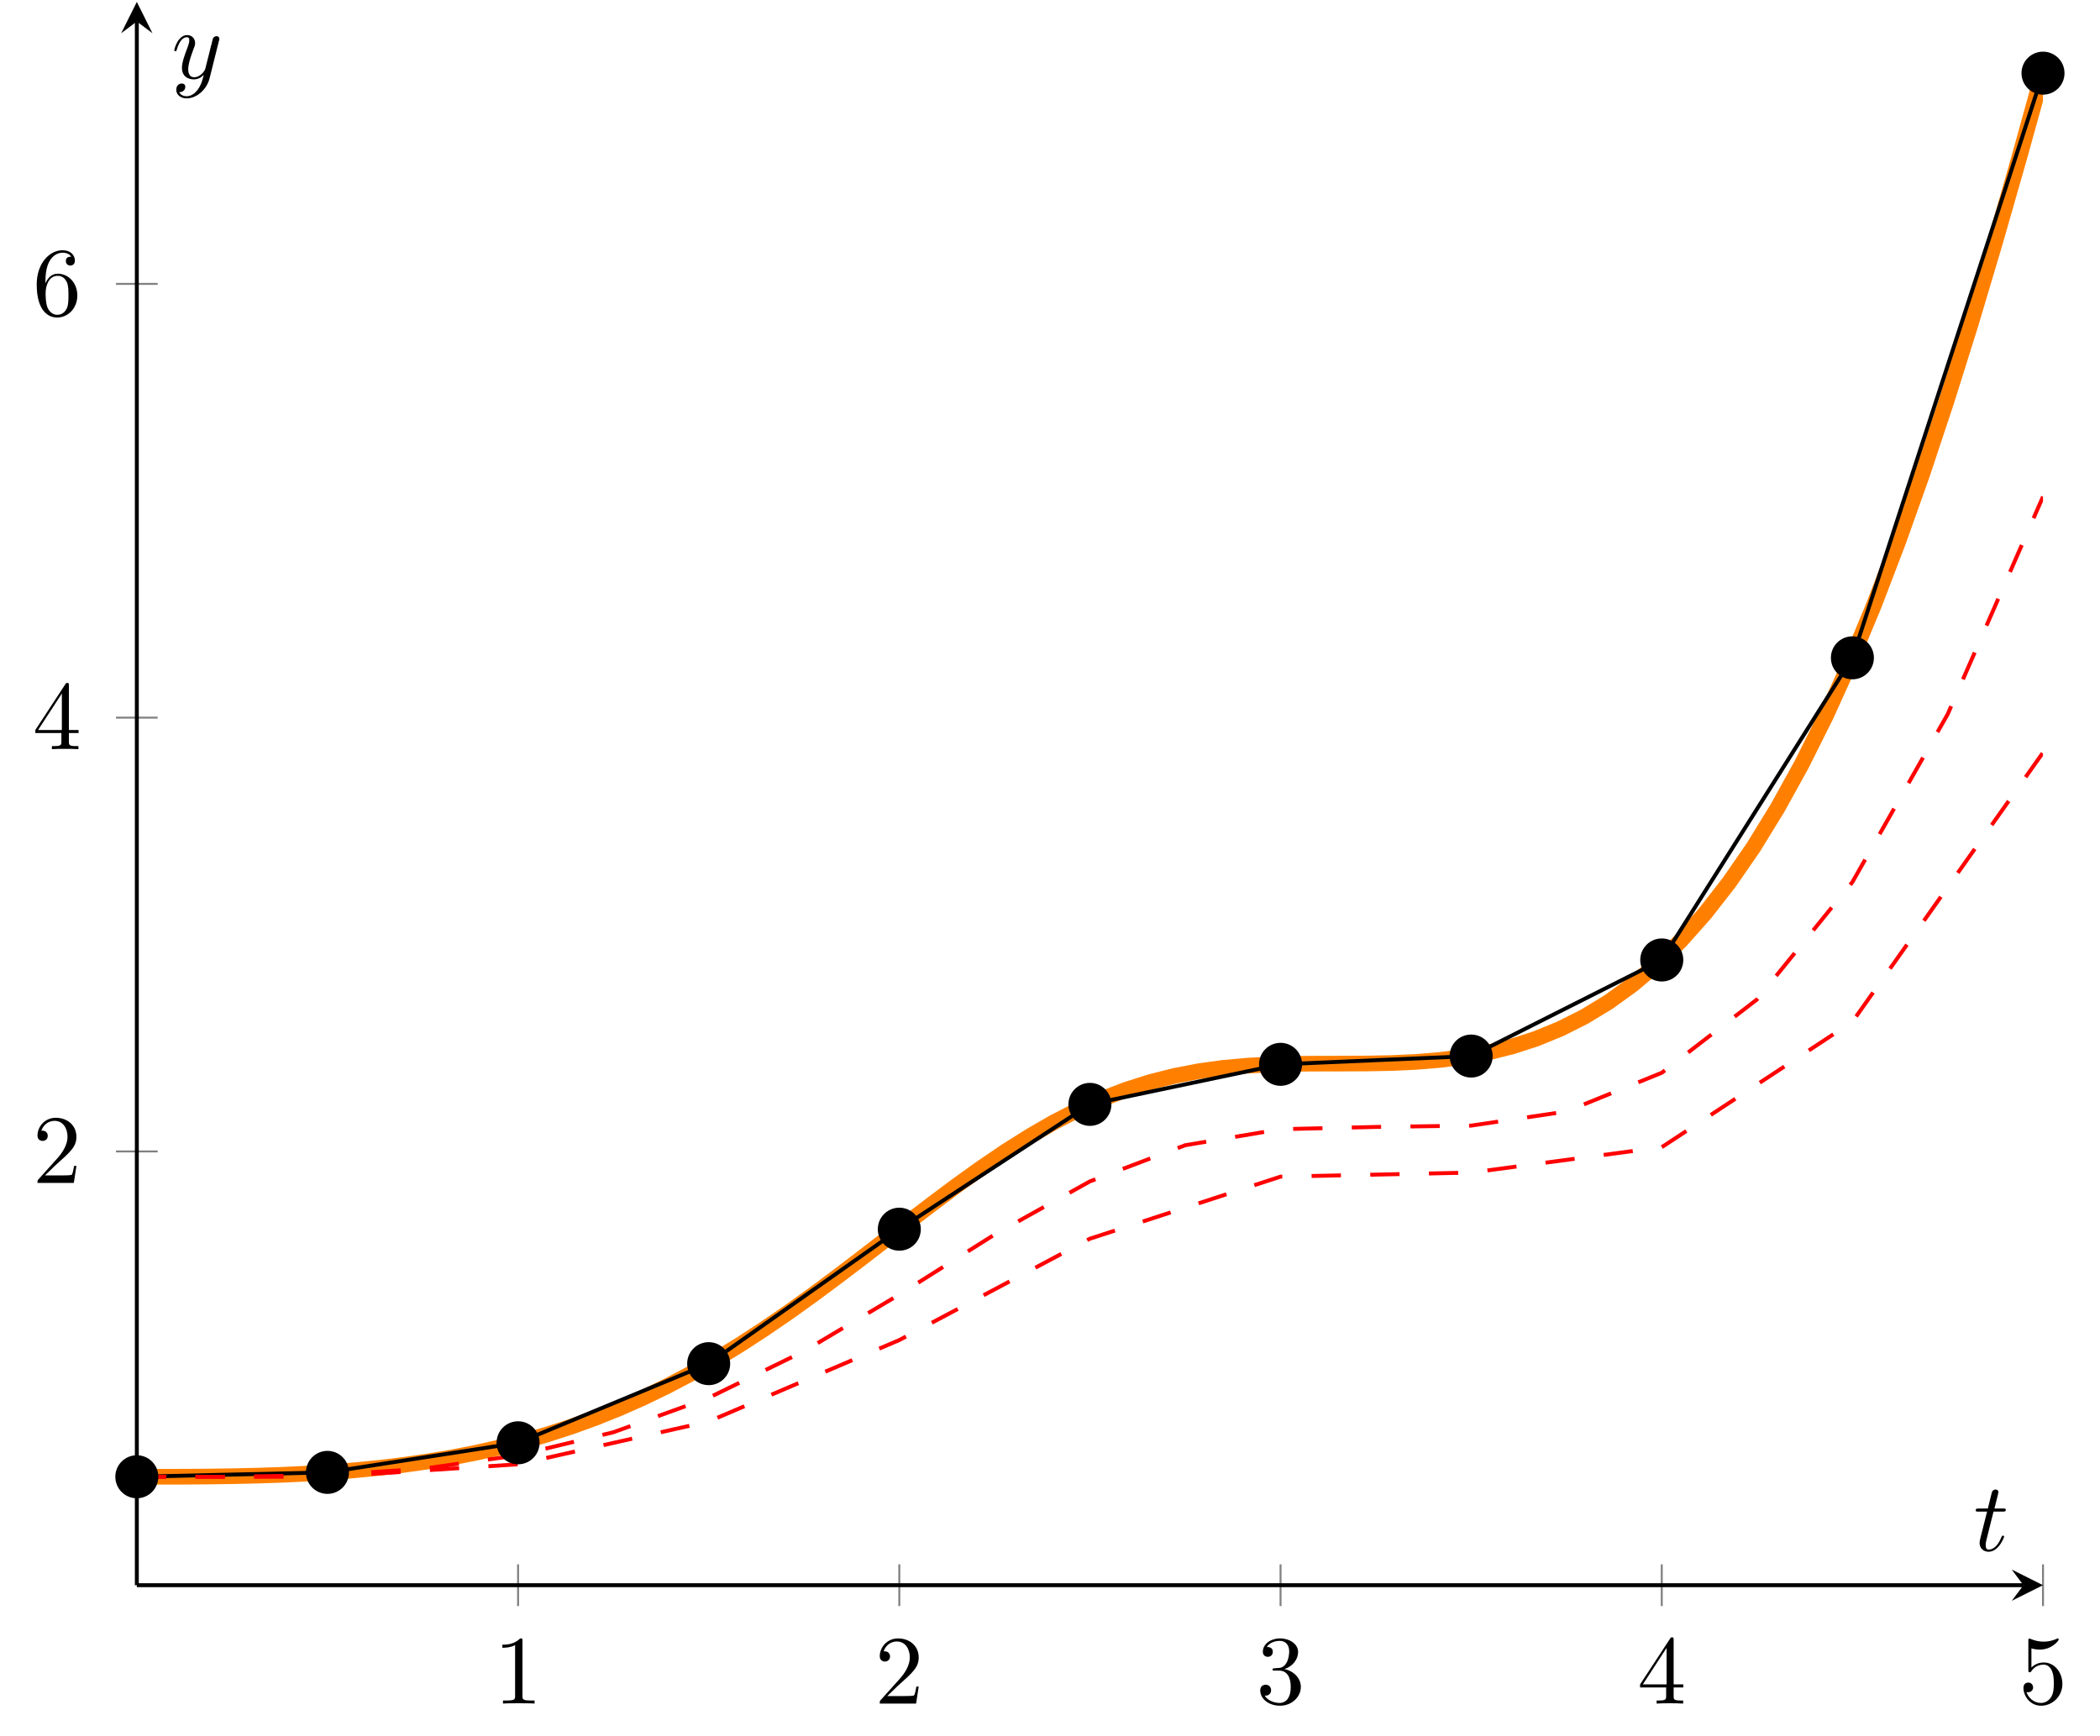 <?xml version="1.0" encoding="UTF-8"?>
<svg xmlns="http://www.w3.org/2000/svg" xmlns:xlink="http://www.w3.org/1999/xlink" width="214.028" height="176.972" viewBox="0 0 214.028 176.972">
<defs>
<g>
<g id="glyph-0-0">
</g>
<g id="glyph-0-1">
<path d="M 2.938 -6.375 C 2.938 -6.625 2.938 -6.641 2.703 -6.641 C 2.078 -6 1.203 -6 0.891 -6 L 0.891 -5.688 C 1.094 -5.688 1.672 -5.688 2.188 -5.953 L 2.188 -0.781 C 2.188 -0.422 2.156 -0.312 1.266 -0.312 L 0.953 -0.312 L 0.953 0 C 1.297 -0.031 2.156 -0.031 2.562 -0.031 C 2.953 -0.031 3.828 -0.031 4.172 0 L 4.172 -0.312 L 3.859 -0.312 C 2.953 -0.312 2.938 -0.422 2.938 -0.781 Z M 2.938 -6.375 "/>
</g>
<g id="glyph-0-2">
<path d="M 1.266 -0.766 L 2.328 -1.797 C 3.875 -3.172 4.469 -3.703 4.469 -4.703 C 4.469 -5.844 3.578 -6.641 2.359 -6.641 C 1.234 -6.641 0.5 -5.719 0.5 -4.828 C 0.5 -4.281 1 -4.281 1.031 -4.281 C 1.203 -4.281 1.547 -4.391 1.547 -4.812 C 1.547 -5.062 1.359 -5.328 1.016 -5.328 C 0.938 -5.328 0.922 -5.328 0.891 -5.312 C 1.109 -5.969 1.656 -6.328 2.234 -6.328 C 3.141 -6.328 3.562 -5.516 3.562 -4.703 C 3.562 -3.906 3.078 -3.125 2.516 -2.5 L 0.609 -0.375 C 0.5 -0.266 0.5 -0.234 0.5 0 L 4.203 0 L 4.469 -1.734 L 4.234 -1.734 C 4.172 -1.438 4.109 -1 4 -0.844 C 3.938 -0.766 3.281 -0.766 3.062 -0.766 Z M 1.266 -0.766 "/>
</g>
<g id="glyph-0-3">
<path d="M 2.891 -3.516 C 3.703 -3.781 4.281 -4.469 4.281 -5.266 C 4.281 -6.078 3.406 -6.641 2.453 -6.641 C 1.453 -6.641 0.688 -6.047 0.688 -5.281 C 0.688 -4.953 0.906 -4.766 1.203 -4.766 C 1.5 -4.766 1.703 -4.984 1.703 -5.281 C 1.703 -5.766 1.234 -5.766 1.094 -5.766 C 1.391 -6.266 2.047 -6.391 2.406 -6.391 C 2.828 -6.391 3.375 -6.172 3.375 -5.281 C 3.375 -5.156 3.344 -4.578 3.094 -4.141 C 2.797 -3.656 2.453 -3.625 2.203 -3.625 C 2.125 -3.609 1.891 -3.594 1.812 -3.594 C 1.734 -3.578 1.672 -3.562 1.672 -3.469 C 1.672 -3.359 1.734 -3.359 1.906 -3.359 L 2.344 -3.359 C 3.156 -3.359 3.531 -2.688 3.531 -1.703 C 3.531 -0.344 2.844 -0.062 2.406 -0.062 C 1.969 -0.062 1.219 -0.234 0.875 -0.812 C 1.219 -0.766 1.531 -0.984 1.531 -1.359 C 1.531 -1.719 1.266 -1.922 0.984 -1.922 C 0.734 -1.922 0.422 -1.781 0.422 -1.344 C 0.422 -0.438 1.344 0.219 2.438 0.219 C 3.656 0.219 4.562 -0.688 4.562 -1.703 C 4.562 -2.516 3.922 -3.297 2.891 -3.516 Z M 2.891 -3.516 "/>
</g>
<g id="glyph-0-4">
<path d="M 2.938 -1.641 L 2.938 -0.781 C 2.938 -0.422 2.906 -0.312 2.172 -0.312 L 1.969 -0.312 L 1.969 0 C 2.375 -0.031 2.891 -0.031 3.312 -0.031 C 3.734 -0.031 4.25 -0.031 4.672 0 L 4.672 -0.312 L 4.453 -0.312 C 3.719 -0.312 3.703 -0.422 3.703 -0.781 L 3.703 -1.641 L 4.688 -1.641 L 4.688 -1.953 L 3.703 -1.953 L 3.703 -6.484 C 3.703 -6.688 3.703 -6.75 3.531 -6.75 C 3.453 -6.75 3.422 -6.75 3.344 -6.625 L 0.281 -1.953 L 0.281 -1.641 Z M 2.984 -1.953 L 0.562 -1.953 L 2.984 -5.672 Z M 2.984 -1.953 "/>
</g>
<g id="glyph-0-5">
<path d="M 4.469 -2 C 4.469 -3.188 3.656 -4.188 2.578 -4.188 C 2.109 -4.188 1.672 -4.031 1.312 -3.672 L 1.312 -5.625 C 1.516 -5.562 1.844 -5.5 2.156 -5.5 C 3.391 -5.5 4.094 -6.406 4.094 -6.531 C 4.094 -6.594 4.062 -6.641 3.984 -6.641 C 3.984 -6.641 3.953 -6.641 3.906 -6.609 C 3.703 -6.516 3.219 -6.312 2.547 -6.312 C 2.156 -6.312 1.688 -6.391 1.219 -6.594 C 1.141 -6.625 1.125 -6.625 1.109 -6.625 C 1 -6.625 1 -6.547 1 -6.391 L 1 -3.438 C 1 -3.266 1 -3.188 1.141 -3.188 C 1.219 -3.188 1.234 -3.203 1.281 -3.266 C 1.391 -3.422 1.75 -3.969 2.562 -3.969 C 3.078 -3.969 3.328 -3.516 3.406 -3.328 C 3.562 -2.953 3.594 -2.578 3.594 -2.078 C 3.594 -1.719 3.594 -1.125 3.344 -0.703 C 3.109 -0.312 2.734 -0.062 2.281 -0.062 C 1.562 -0.062 0.984 -0.594 0.812 -1.172 C 0.844 -1.172 0.875 -1.156 0.984 -1.156 C 1.312 -1.156 1.484 -1.406 1.484 -1.641 C 1.484 -1.891 1.312 -2.141 0.984 -2.141 C 0.844 -2.141 0.5 -2.062 0.5 -1.609 C 0.5 -0.75 1.188 0.219 2.297 0.219 C 3.453 0.219 4.469 -0.734 4.469 -2 Z M 4.469 -2 "/>
</g>
<g id="glyph-0-6">
<path d="M 1.312 -3.266 L 1.312 -3.516 C 1.312 -6.031 2.547 -6.391 3.062 -6.391 C 3.297 -6.391 3.719 -6.328 3.938 -5.984 C 3.781 -5.984 3.391 -5.984 3.391 -5.547 C 3.391 -5.234 3.625 -5.078 3.844 -5.078 C 4 -5.078 4.312 -5.172 4.312 -5.562 C 4.312 -6.156 3.875 -6.641 3.047 -6.641 C 1.766 -6.641 0.422 -5.359 0.422 -3.156 C 0.422 -0.484 1.578 0.219 2.5 0.219 C 3.609 0.219 4.562 -0.719 4.562 -2.031 C 4.562 -3.297 3.672 -4.25 2.562 -4.25 C 1.891 -4.25 1.516 -3.75 1.312 -3.266 Z M 2.5 -0.062 C 1.875 -0.062 1.578 -0.656 1.516 -0.812 C 1.328 -1.281 1.328 -2.078 1.328 -2.25 C 1.328 -3.031 1.656 -4.031 2.547 -4.031 C 2.719 -4.031 3.172 -4.031 3.484 -3.406 C 3.656 -3.047 3.656 -2.531 3.656 -2.047 C 3.656 -1.562 3.656 -1.062 3.484 -0.703 C 3.188 -0.109 2.734 -0.062 2.5 -0.062 Z M 2.5 -0.062 "/>
</g>
<g id="glyph-1-0">
</g>
<g id="glyph-1-1">
<path d="M 2.047 -3.984 L 2.984 -3.984 C 3.188 -3.984 3.297 -3.984 3.297 -4.188 C 3.297 -4.297 3.188 -4.297 3.016 -4.297 L 2.141 -4.297 C 2.5 -5.719 2.547 -5.906 2.547 -5.969 C 2.547 -6.141 2.422 -6.234 2.25 -6.234 C 2.219 -6.234 1.938 -6.234 1.859 -5.875 L 1.469 -4.297 L 0.531 -4.297 C 0.328 -4.297 0.234 -4.297 0.234 -4.109 C 0.234 -3.984 0.312 -3.984 0.516 -3.984 L 1.391 -3.984 C 0.672 -1.156 0.625 -0.984 0.625 -0.812 C 0.625 -0.266 1 0.109 1.547 0.109 C 2.562 0.109 3.125 -1.344 3.125 -1.422 C 3.125 -1.531 3.047 -1.531 3.016 -1.531 C 2.922 -1.531 2.906 -1.5 2.859 -1.391 C 2.438 -0.344 1.906 -0.109 1.562 -0.109 C 1.359 -0.109 1.25 -0.234 1.25 -0.562 C 1.25 -0.812 1.281 -0.875 1.312 -1.047 Z M 2.047 -3.984 "/>
</g>
<g id="glyph-1-2">
<path d="M 4.844 -3.797 C 4.891 -3.938 4.891 -3.953 4.891 -4.031 C 4.891 -4.203 4.75 -4.297 4.594 -4.297 C 4.5 -4.297 4.344 -4.234 4.25 -4.094 C 4.234 -4.031 4.141 -3.734 4.109 -3.547 C 4.031 -3.297 3.969 -3.016 3.906 -2.75 L 3.453 -0.953 C 3.422 -0.812 2.984 -0.109 2.328 -0.109 C 1.828 -0.109 1.719 -0.547 1.719 -0.922 C 1.719 -1.375 1.891 -2 2.219 -2.875 C 2.375 -3.281 2.422 -3.391 2.422 -3.594 C 2.422 -4.031 2.109 -4.406 1.609 -4.406 C 0.656 -4.406 0.297 -2.953 0.297 -2.875 C 0.297 -2.766 0.391 -2.766 0.406 -2.766 C 0.516 -2.766 0.516 -2.797 0.562 -2.953 C 0.844 -3.891 1.234 -4.188 1.578 -4.188 C 1.656 -4.188 1.828 -4.188 1.828 -3.875 C 1.828 -3.625 1.719 -3.359 1.656 -3.172 C 1.25 -2.109 1.078 -1.547 1.078 -1.078 C 1.078 -0.188 1.703 0.109 2.297 0.109 C 2.688 0.109 3.016 -0.062 3.297 -0.344 C 3.172 0.172 3.047 0.672 2.656 1.203 C 2.391 1.531 2.016 1.828 1.562 1.828 C 1.422 1.828 0.969 1.797 0.797 1.406 C 0.953 1.406 1.094 1.406 1.219 1.281 C 1.328 1.203 1.422 1.062 1.422 0.875 C 1.422 0.562 1.156 0.531 1.062 0.531 C 0.828 0.531 0.5 0.688 0.5 1.172 C 0.5 1.672 0.938 2.047 1.562 2.047 C 2.578 2.047 3.609 1.141 3.891 0.016 Z M 4.844 -3.797 "/>
</g>
</g>
<clipPath id="clip-0">
<path clip-rule="nonzero" d="M 13.945 0.195 L 208.219 0.195 L 208.219 161.586 L 13.945 161.586 Z M 13.945 0.195 "/>
</clipPath>
<clipPath id="clip-1">
<path clip-rule="nonzero" d="M 13.945 1 L 208.219 1 L 208.219 157 L 13.945 157 Z M 13.945 1 "/>
</clipPath>
<clipPath id="clip-2">
<path clip-rule="nonzero" d="M 13.945 71 L 208.219 71 L 208.219 157 L 13.945 157 Z M 13.945 71 "/>
</clipPath>
<clipPath id="clip-3">
<path clip-rule="nonzero" d="M 13.945 44 L 208.219 44 L 208.219 157 L 13.945 157 Z M 13.945 44 "/>
</clipPath>
<clipPath id="clip-4">
<path clip-rule="nonzero" d="M 200 0 L 214.027 0 L 214.027 16 L 200 16 Z M 200 0 "/>
</clipPath>
</defs>
<path fill="none" stroke-width="0.199" stroke-linecap="butt" stroke-linejoin="miter" stroke="rgb(50%, 50%, 50%)" stroke-opacity="1" stroke-miterlimit="10" d="M 38.855 -2.128 L 38.855 2.126 M 77.71 -2.128 L 77.71 2.126 M 116.566 -2.128 L 116.566 2.126 M 155.417 -2.128 L 155.417 2.126 M 194.273 -2.128 L 194.273 2.126 " transform="matrix(1, 0, 0, -1, 13.946, 161.587)"/>
<path fill="none" stroke-width="0.199" stroke-linecap="butt" stroke-linejoin="miter" stroke="rgb(50%, 50%, 50%)" stroke-opacity="1" stroke-miterlimit="10" d="M -2.126 44.216 L 2.124 44.216 M -2.126 88.435 L 2.124 88.435 M -2.126 132.649 L 2.124 132.649 " transform="matrix(1, 0, 0, -1, 13.946, 161.587)"/>
<path fill="none" stroke-width="0.399" stroke-linecap="butt" stroke-linejoin="miter" stroke="rgb(0%, 0%, 0%)" stroke-opacity="1" stroke-miterlimit="10" d="M -0.001 0.001 L 192.281 0.001 " transform="matrix(1, 0, 0, -1, 13.946, 161.587)"/>
<path fill-rule="nonzero" fill="rgb(0%, 0%, 0%)" fill-opacity="1" d="M 208.219 161.586 L 205.031 159.992 L 206.227 161.586 L 205.031 163.18 "/>
<path fill="none" stroke-width="0.399" stroke-linecap="butt" stroke-linejoin="miter" stroke="rgb(0%, 0%, 0%)" stroke-opacity="1" stroke-miterlimit="10" d="M -0.001 0.001 L -0.001 159.399 " transform="matrix(1, 0, 0, -1, 13.946, 161.587)"/>
<path fill-rule="nonzero" fill="rgb(0%, 0%, 0%)" fill-opacity="1" d="M 13.945 0.195 L 12.352 3.387 L 13.945 2.188 L 15.539 3.387 "/>
<g fill="rgb(0%, 0%, 0%)" fill-opacity="1">
<use xlink:href="#glyph-0-1" x="50.31" y="173.652"/>
</g>
<g fill="rgb(0%, 0%, 0%)" fill-opacity="1">
<use xlink:href="#glyph-0-2" x="89.164" y="173.652"/>
</g>
<g fill="rgb(0%, 0%, 0%)" fill-opacity="1">
<use xlink:href="#glyph-0-3" x="128.018" y="173.652"/>
</g>
<g fill="rgb(0%, 0%, 0%)" fill-opacity="1">
<use xlink:href="#glyph-0-4" x="166.872" y="173.652"/>
</g>
<g fill="rgb(0%, 0%, 0%)" fill-opacity="1">
<use xlink:href="#glyph-0-5" x="205.726" y="173.652"/>
</g>
<g fill="rgb(0%, 0%, 0%)" fill-opacity="1">
<use xlink:href="#glyph-0-2" x="3.32" y="120.581"/>
</g>
<g fill="rgb(0%, 0%, 0%)" fill-opacity="1">
<use xlink:href="#glyph-0-4" x="3.32" y="76.365"/>
</g>
<g fill="rgb(0%, 0%, 0%)" fill-opacity="1">
<use xlink:href="#glyph-0-6" x="3.32" y="32.149"/>
</g>
<g clip-path="url(#clip-0)">
<path fill="none" stroke-width="1.594" stroke-linecap="butt" stroke-linejoin="miter" stroke="rgb(100%, 50%, 0%)" stroke-opacity="1" stroke-miterlimit="10" d="M -0.001 11.056 L 2.46 11.056 L 4.917 11.06 L 7.378 11.079 L 9.835 11.114 L 12.296 11.169 L 14.753 11.251 L 17.214 11.368 L 19.671 11.517 L 22.132 11.712 L 24.593 11.95 L 27.05 12.243 L 29.511 12.591 L 31.968 12.997 L 34.429 13.474 L 36.886 14.024 L 39.347 14.649 L 41.804 15.36 L 44.265 16.157 L 46.722 17.048 L 49.183 18.036 L 51.64 19.126 L 54.101 20.321 L 56.558 21.618 L 59.019 23.021 L 61.48 24.521 L 63.937 26.122 L 66.398 27.806 L 68.855 29.567 L 71.316 31.396 L 73.773 33.263 L 76.234 35.161 L 78.691 37.06 L 81.152 38.939 L 83.609 40.775 L 86.07 42.536 L 88.527 44.208 L 90.988 45.759 L 93.445 47.181 L 95.906 48.45 L 98.367 49.564 L 100.824 50.509 L 103.284 51.29 L 105.742 51.915 L 108.202 52.388 L 110.659 52.732 L 113.12 52.954 L 115.577 53.087 L 118.038 53.15 L 120.495 53.165 L 122.956 53.169 L 125.413 53.181 L 127.874 53.228 L 130.331 53.341 L 132.792 53.54 L 135.253 53.853 L 137.71 54.302 L 140.171 54.915 L 142.628 55.712 L 145.089 56.72 L 147.546 57.958 L 150.007 59.454 L 152.464 61.232 L 154.925 63.314 L 157.382 65.732 L 159.843 68.501 L 162.3 71.657 L 164.761 75.22 L 167.218 79.22 L 169.679 83.673 L 172.14 88.603 L 174.597 94.021 L 177.058 99.942 L 179.515 106.368 L 181.976 113.29 L 184.433 120.689 L 186.894 128.532 L 189.351 136.782 L 191.812 145.38 L 194.269 154.243 " transform="matrix(1, 0, 0, -1, 13.946, 161.587)"/>
</g>
<g clip-path="url(#clip-1)">
<path fill="none" stroke-width="0.399" stroke-linecap="butt" stroke-linejoin="miter" stroke="rgb(0%, 0%, 0%)" stroke-opacity="1" stroke-miterlimit="10" d="M -0.001 11.056 L 19.429 11.501 L 38.855 14.517 L 58.281 22.583 L 77.71 36.29 L 97.136 49.013 L 116.566 53.095 L 135.992 53.939 L 155.417 63.735 L 174.847 94.532 L 194.273 154.13 " transform="matrix(1, 0, 0, -1, 13.946, 161.587)"/>
</g>
<g clip-path="url(#clip-2)">
<path fill="none" stroke-width="0.399" stroke-linecap="butt" stroke-linejoin="miter" stroke="rgb(100%, 0%, 0%)" stroke-opacity="1" stroke-dasharray="2.989 2.989" stroke-miterlimit="10" d="M -0.001 11.056 L 19.429 11.056 L 38.855 12.325 L 58.281 16.689 L 77.71 24.989 L 97.136 35.321 L 116.566 41.646 L 135.992 42.06 L 155.417 44.65 L 174.847 57.435 L 194.273 84.876 " transform="matrix(1, 0, 0, -1, 13.946, 161.587)"/>
</g>
<g clip-path="url(#clip-3)">
<path fill="none" stroke-width="0.399" stroke-linecap="butt" stroke-linejoin="miter" stroke="rgb(100%, 0%, 0%)" stroke-opacity="1" stroke-dasharray="2.989 2.989" stroke-miterlimit="10" d="M -0.001 11.056 L 9.714 11.056 L 19.429 11.224 L 29.14 11.868 L 38.855 13.247 L 48.57 15.591 L 58.281 19.103 L 67.995 23.853 L 77.71 29.626 L 87.425 35.751 L 97.136 41.165 L 106.851 44.849 L 116.566 46.482 L 126.277 46.712 L 135.992 46.849 L 145.706 48.29 L 155.417 52.235 L 165.132 59.716 L 174.847 71.673 L 184.562 88.794 L 194.273 110.962 " transform="matrix(1, 0, 0, -1, 13.946, 161.587)"/>
</g>
<path fill-rule="nonzero" fill="rgb(0%, 0%, 0%)" fill-opacity="1" stroke-width="0.399" stroke-linecap="butt" stroke-linejoin="miter" stroke="rgb(0%, 0%, 0%)" stroke-opacity="1" stroke-miterlimit="10" d="M 1.992 11.056 C 1.992 12.153 1.101 13.048 -0.001 13.048 C -1.102 13.048 -1.993 12.153 -1.993 11.056 C -1.993 9.954 -1.102 9.06 -0.001 9.06 C 1.101 9.06 1.992 9.954 1.992 11.056 Z M 1.992 11.056 " transform="matrix(1, 0, 0, -1, 13.946, 161.587)"/>
<path fill-rule="nonzero" fill="rgb(0%, 0%, 0%)" fill-opacity="1" stroke-width="0.399" stroke-linecap="butt" stroke-linejoin="miter" stroke="rgb(0%, 0%, 0%)" stroke-opacity="1" stroke-miterlimit="10" d="M 21.421 11.501 C 21.421 12.599 20.527 13.493 19.429 13.493 C 18.327 13.493 17.433 12.599 17.433 11.501 C 17.433 10.399 18.327 9.509 19.429 9.509 C 20.527 9.509 21.421 10.399 21.421 11.501 Z M 21.421 11.501 " transform="matrix(1, 0, 0, -1, 13.946, 161.587)"/>
<path fill-rule="nonzero" fill="rgb(0%, 0%, 0%)" fill-opacity="1" stroke-width="0.399" stroke-linecap="butt" stroke-linejoin="miter" stroke="rgb(0%, 0%, 0%)" stroke-opacity="1" stroke-miterlimit="10" d="M 40.847 14.517 C 40.847 15.618 39.956 16.509 38.855 16.509 C 37.753 16.509 36.863 15.618 36.863 14.517 C 36.863 13.415 37.753 12.524 38.855 12.524 C 39.956 12.524 40.847 13.415 40.847 14.517 Z M 40.847 14.517 " transform="matrix(1, 0, 0, -1, 13.946, 161.587)"/>
<path fill-rule="nonzero" fill="rgb(0%, 0%, 0%)" fill-opacity="1" stroke-width="0.399" stroke-linecap="butt" stroke-linejoin="miter" stroke="rgb(0%, 0%, 0%)" stroke-opacity="1" stroke-miterlimit="10" d="M 60.273 22.583 C 60.273 23.685 59.382 24.575 58.281 24.575 C 57.183 24.575 56.288 23.685 56.288 22.583 C 56.288 21.482 57.183 20.591 58.281 20.591 C 59.382 20.591 60.273 21.482 60.273 22.583 Z M 60.273 22.583 " transform="matrix(1, 0, 0, -1, 13.946, 161.587)"/>
<path fill-rule="nonzero" fill="rgb(0%, 0%, 0%)" fill-opacity="1" stroke-width="0.399" stroke-linecap="butt" stroke-linejoin="miter" stroke="rgb(0%, 0%, 0%)" stroke-opacity="1" stroke-miterlimit="10" d="M 79.702 36.29 C 79.702 37.392 78.812 38.282 77.71 38.282 C 76.609 38.282 75.718 37.392 75.718 36.29 C 75.718 35.189 76.609 34.298 77.71 34.298 C 78.812 34.298 79.702 35.189 79.702 36.29 Z M 79.702 36.29 " transform="matrix(1, 0, 0, -1, 13.946, 161.587)"/>
<path fill-rule="nonzero" fill="rgb(0%, 0%, 0%)" fill-opacity="1" stroke-width="0.399" stroke-linecap="butt" stroke-linejoin="miter" stroke="rgb(0%, 0%, 0%)" stroke-opacity="1" stroke-miterlimit="10" d="M 99.128 49.013 C 99.128 50.11 98.238 51.005 97.136 51.005 C 96.034 51.005 95.144 50.11 95.144 49.013 C 95.144 47.911 96.034 47.021 97.136 47.021 C 98.238 47.021 99.128 47.911 99.128 49.013 Z M 99.128 49.013 " transform="matrix(1, 0, 0, -1, 13.946, 161.587)"/>
<path fill-rule="nonzero" fill="rgb(0%, 0%, 0%)" fill-opacity="1" stroke-width="0.399" stroke-linecap="butt" stroke-linejoin="miter" stroke="rgb(0%, 0%, 0%)" stroke-opacity="1" stroke-miterlimit="10" d="M 118.558 53.095 C 118.558 54.196 117.663 55.087 116.566 55.087 C 115.464 55.087 114.574 54.196 114.574 53.095 C 114.574 51.993 115.464 51.103 116.566 51.103 C 117.663 51.103 118.558 51.993 118.558 53.095 Z M 118.558 53.095 " transform="matrix(1, 0, 0, -1, 13.946, 161.587)"/>
<path fill-rule="nonzero" fill="rgb(0%, 0%, 0%)" fill-opacity="1" stroke-width="0.399" stroke-linecap="butt" stroke-linejoin="miter" stroke="rgb(0%, 0%, 0%)" stroke-opacity="1" stroke-miterlimit="10" d="M 137.984 53.939 C 137.984 55.04 137.093 55.931 135.992 55.931 C 134.89 55.931 133.999 55.04 133.999 53.939 C 133.999 52.841 134.89 51.946 135.992 51.946 C 137.093 51.946 137.984 52.841 137.984 53.939 Z M 137.984 53.939 " transform="matrix(1, 0, 0, -1, 13.946, 161.587)"/>
<path fill-rule="nonzero" fill="rgb(0%, 0%, 0%)" fill-opacity="1" stroke-width="0.399" stroke-linecap="butt" stroke-linejoin="miter" stroke="rgb(0%, 0%, 0%)" stroke-opacity="1" stroke-miterlimit="10" d="M 157.413 63.735 C 157.413 64.833 156.519 65.728 155.417 65.728 C 154.32 65.728 153.425 64.833 153.425 63.735 C 153.425 62.634 154.32 61.739 155.417 61.739 C 156.519 61.739 157.413 62.634 157.413 63.735 Z M 157.413 63.735 " transform="matrix(1, 0, 0, -1, 13.946, 161.587)"/>
<path fill-rule="nonzero" fill="rgb(0%, 0%, 0%)" fill-opacity="1" stroke-width="0.399" stroke-linecap="butt" stroke-linejoin="miter" stroke="rgb(0%, 0%, 0%)" stroke-opacity="1" stroke-miterlimit="10" d="M 176.839 94.532 C 176.839 95.634 175.949 96.525 174.847 96.525 C 173.745 96.525 172.855 95.634 172.855 94.532 C 172.855 93.431 173.745 92.54 174.847 92.54 C 175.949 92.54 176.839 93.431 176.839 94.532 Z M 176.839 94.532 " transform="matrix(1, 0, 0, -1, 13.946, 161.587)"/>
<path fill-rule="nonzero" fill="rgb(0%, 0%, 0%)" fill-opacity="1" d="M 210.211 7.457 C 210.211 6.355 209.32 5.465 208.219 5.465 C 207.121 5.465 206.227 6.355 206.227 7.457 C 206.227 8.559 207.121 9.449 208.219 9.449 C 209.32 9.449 210.211 8.559 210.211 7.457 Z M 210.211 7.457 "/>
<g clip-path="url(#clip-4)">
<path fill="none" stroke-width="0.399" stroke-linecap="butt" stroke-linejoin="miter" stroke="rgb(0%, 0%, 0%)" stroke-opacity="1" stroke-miterlimit="10" d="M 196.265 154.13 C 196.265 155.232 195.374 156.122 194.273 156.122 C 193.175 156.122 192.281 155.232 192.281 154.13 C 192.281 153.028 193.175 152.138 194.273 152.138 C 195.374 152.138 196.265 153.028 196.265 154.13 Z M 196.265 154.13 " transform="matrix(1, 0, 0, -1, 13.946, 161.587)"/>
</g>
<g fill="rgb(0%, 0%, 0%)" fill-opacity="1">
<use xlink:href="#glyph-1-1" x="201.129" y="158.068"/>
</g>
<g fill="rgb(0%, 0%, 0%)" fill-opacity="1">
<use xlink:href="#glyph-1-2" x="17.465" y="7.982"/>
</g>
</svg>
